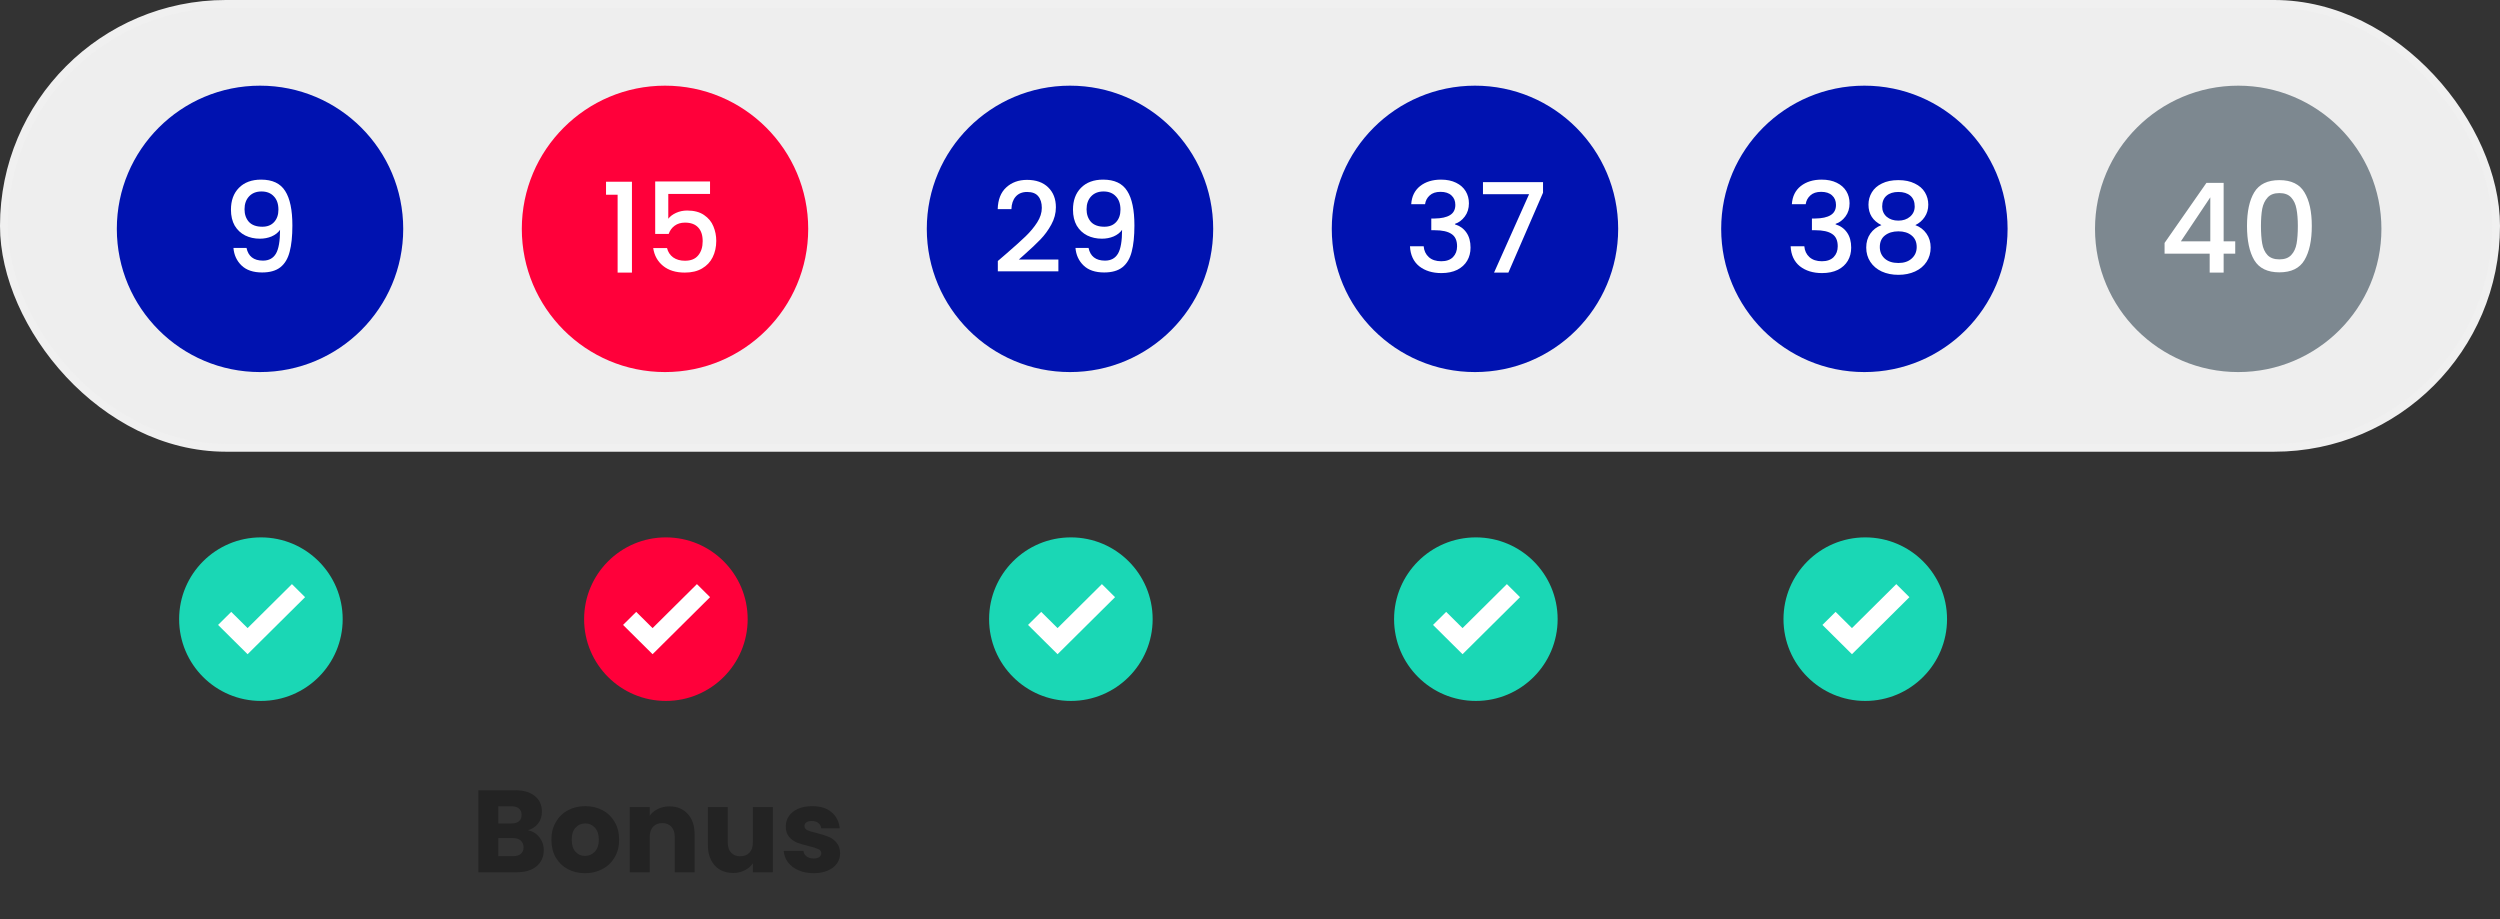 <svg width="321" height="118" viewBox="0 0 321 118" fill="none" xmlns="http://www.w3.org/2000/svg">
<rect x="0" y="0" width="321" height="118" fill="#333333" stroke="none"/>
<path d="M67.796 106.6C68.406 106.73 68.896 107.035 69.266 107.515C69.636 107.985 69.821 108.525 69.821 109.135C69.821 110.015 69.511 110.715 68.891 111.235C68.281 111.745 67.426 112 66.326 112H61.421V101.47H66.161C67.231 101.47 68.066 101.715 68.666 102.205C69.276 102.695 69.581 103.36 69.581 104.2C69.581 104.82 69.416 105.335 69.086 105.745C68.766 106.155 68.336 106.44 67.796 106.6ZM63.986 105.73H65.666C66.086 105.73 66.406 105.64 66.626 105.46C66.856 105.27 66.971 104.995 66.971 104.635C66.971 104.275 66.856 104 66.626 103.81C66.406 103.62 66.086 103.525 65.666 103.525H63.986V105.73ZM65.876 109.93C66.306 109.93 66.636 109.835 66.866 109.645C67.106 109.445 67.226 109.16 67.226 108.79C67.226 108.42 67.101 108.13 66.851 107.92C66.611 107.71 66.276 107.605 65.846 107.605H63.986V109.93H65.876ZM75.119 112.12C74.299 112.12 73.559 111.945 72.899 111.595C72.249 111.245 71.734 110.745 71.354 110.095C70.984 109.445 70.799 108.685 70.799 107.815C70.799 106.955 70.989 106.2 71.369 105.55C71.749 104.89 72.269 104.385 72.929 104.035C73.589 103.685 74.329 103.51 75.149 103.51C75.969 103.51 76.709 103.685 77.369 104.035C78.029 104.385 78.549 104.89 78.929 105.55C79.309 106.2 79.499 106.955 79.499 107.815C79.499 108.675 79.304 109.435 78.914 110.095C78.534 110.745 78.009 111.245 77.339 111.595C76.679 111.945 75.939 112.12 75.119 112.12ZM75.119 109.9C75.609 109.9 76.024 109.72 76.364 109.36C76.714 109 76.889 108.485 76.889 107.815C76.889 107.145 76.719 106.63 76.379 106.27C76.049 105.91 75.639 105.73 75.149 105.73C74.649 105.73 74.234 105.91 73.904 106.27C73.574 106.62 73.409 107.135 73.409 107.815C73.409 108.485 73.569 109 73.889 109.36C74.219 109.72 74.629 109.9 75.119 109.9ZM85.96 103.54C86.94 103.54 87.72 103.86 88.3 104.5C88.89 105.13 89.185 106 89.185 107.11V112H86.635V107.455C86.635 106.895 86.49 106.46 86.2 106.15C85.91 105.84 85.52 105.685 85.03 105.685C84.54 105.685 84.15 105.84 83.86 106.15C83.57 106.46 83.425 106.895 83.425 107.455V112H80.86V103.63H83.425V104.74C83.685 104.37 84.035 104.08 84.475 103.87C84.915 103.65 85.41 103.54 85.96 103.54ZM99.232 103.63V112H96.667V110.86C96.407 111.23 96.052 111.53 95.602 111.76C95.162 111.98 94.672 112.09 94.132 112.09C93.492 112.09 92.927 111.95 92.437 111.67C91.947 111.38 91.567 110.965 91.297 110.425C91.027 109.885 90.892 109.25 90.892 108.52V103.63H93.442V108.175C93.442 108.735 93.587 109.17 93.877 109.48C94.167 109.79 94.557 109.945 95.047 109.945C95.547 109.945 95.942 109.79 96.232 109.48C96.522 109.17 96.667 108.735 96.667 108.175V103.63H99.232ZM104.48 112.12C103.75 112.12 103.1 111.995 102.53 111.745C101.96 111.495 101.51 111.155 101.18 110.725C100.85 110.285 100.665 109.795 100.625 109.255H103.16C103.19 109.545 103.325 109.78 103.565 109.96C103.805 110.14 104.1 110.23 104.45 110.23C104.77 110.23 105.015 110.17 105.185 110.05C105.365 109.92 105.455 109.755 105.455 109.555C105.455 109.315 105.33 109.14 105.08 109.03C104.83 108.91 104.425 108.78 103.865 108.64C103.265 108.5 102.765 108.355 102.365 108.205C101.965 108.045 101.62 107.8 101.33 107.47C101.04 107.13 100.895 106.675 100.895 106.105C100.895 105.625 101.025 105.19 101.285 104.8C101.555 104.4 101.945 104.085 102.455 103.855C102.975 103.625 103.59 103.51 104.3 103.51C105.35 103.51 106.175 103.77 106.775 104.29C107.385 104.81 107.735 105.5 107.825 106.36H105.455C105.415 106.07 105.285 105.84 105.065 105.67C104.855 105.5 104.575 105.415 104.225 105.415C103.925 105.415 103.695 105.475 103.535 105.595C103.375 105.705 103.295 105.86 103.295 106.06C103.295 106.3 103.42 106.48 103.67 106.6C103.93 106.72 104.33 106.84 104.87 106.96C105.49 107.12 105.995 107.28 106.385 107.44C106.775 107.59 107.115 107.84 107.405 108.19C107.705 108.53 107.86 108.99 107.87 109.57C107.87 110.06 107.73 110.5 107.45 110.89C107.18 111.27 106.785 111.57 106.265 111.79C105.755 112.01 105.16 112.12 104.48 112.12Z" fill="#232323"/>
<rect x="0.5" y="0.5" width="320" height="57" rx="28.5" fill="#EEEEEE" stroke="#F0F0F0"/>
<circle cx="33.387" cy="29.387" r="18.387" fill="#0012B0"/>
<circle cx="137.387" cy="29.387" r="18.387" fill="#0012B0"/>
<circle cx="239.387" cy="29.387" r="18.387" fill="#0012B0"/>
<circle cx="85.387" cy="29.387" r="18.387" fill="#FF003A"/>
<circle cx="189.387" cy="29.387" r="18.387" fill="#0012B0"/>
<circle cx="287.387" cy="29.387" r="18.387" fill="#7D8890"/>
<path d="M31.654 31.832C31.761 32.365 31.99 32.771 32.342 33.048C32.694 33.325 33.169 33.464 33.766 33.464C34.523 33.464 35.078 33.165 35.43 32.568C35.782 31.971 35.958 30.952 35.958 29.512C35.702 29.875 35.339 30.157 34.87 30.36C34.411 30.552 33.91 30.648 33.366 30.648C32.672 30.648 32.043 30.509 31.478 30.232C30.913 29.944 30.465 29.523 30.134 28.968C29.814 28.403 29.654 27.72 29.654 26.92C29.654 25.747 29.995 24.813 30.678 24.12C31.371 23.416 32.321 23.064 33.526 23.064C34.977 23.064 36.006 23.549 36.614 24.52C37.233 25.48 37.542 26.957 37.542 28.952C37.542 30.328 37.425 31.453 37.19 32.328C36.966 33.203 36.571 33.864 36.006 34.312C35.441 34.76 34.657 34.984 33.654 34.984C32.513 34.984 31.633 34.685 31.014 34.088C30.395 33.491 30.049 32.739 29.974 31.832H31.654ZM33.686 29.112C34.326 29.112 34.827 28.915 35.19 28.52C35.563 28.115 35.75 27.581 35.75 26.92C35.75 26.184 35.553 25.613 35.158 25.208C34.774 24.792 34.246 24.584 33.574 24.584C32.902 24.584 32.368 24.797 31.974 25.224C31.59 25.64 31.398 26.189 31.398 26.872C31.398 27.523 31.584 28.061 31.958 28.488C32.342 28.904 32.918 29.112 33.686 29.112Z" fill="white"/>
<path d="M77.814 25V23.336H81.142V35H79.302V25H77.814ZM91.168 24.904H85.808V28.088C86.031 27.789 86.362 27.539 86.799 27.336C87.248 27.133 87.722 27.032 88.224 27.032C89.12 27.032 89.845 27.224 90.4 27.608C90.965 27.992 91.365 28.477 91.6 29.064C91.845 29.651 91.968 30.269 91.968 30.92C91.968 31.709 91.813 32.413 91.504 33.032C91.205 33.64 90.751 34.12 90.144 34.472C89.546 34.824 88.81 35 87.936 35C86.773 35 85.84 34.712 85.135 34.136C84.431 33.56 84.01 32.797 83.871 31.848H85.647C85.765 32.349 86.026 32.749 86.431 33.048C86.837 33.336 87.344 33.48 87.951 33.48C88.709 33.48 89.274 33.251 89.647 32.792C90.031 32.333 90.224 31.725 90.224 30.968C90.224 30.2 90.031 29.613 89.647 29.208C89.263 28.792 88.698 28.584 87.951 28.584C87.429 28.584 86.986 28.717 86.624 28.984C86.272 29.24 86.016 29.592 85.856 30.04H84.127V23.304H91.168V24.904Z" fill="white"/>
<path d="M129.273 32.52C130.297 31.635 131.102 30.909 131.689 30.344C132.286 29.768 132.782 29.171 133.177 28.552C133.571 27.933 133.769 27.315 133.769 26.696C133.769 26.056 133.614 25.555 133.305 25.192C133.006 24.829 132.531 24.648 131.881 24.648C131.251 24.648 130.761 24.851 130.409 25.256C130.067 25.651 129.886 26.184 129.865 26.856H128.105C128.137 25.64 128.499 24.712 129.193 24.072C129.897 23.421 130.787 23.096 131.865 23.096C133.027 23.096 133.934 23.416 134.585 24.056C135.246 24.696 135.577 25.549 135.577 26.616C135.577 27.384 135.379 28.125 134.985 28.84C134.601 29.544 134.137 30.179 133.593 30.744C133.059 31.299 132.377 31.944 131.545 32.68L130.825 33.32H135.897V34.84H128.121V33.512L129.273 32.52ZM139.771 31.832C139.878 32.365 140.107 32.771 140.459 33.048C140.811 33.325 141.286 33.464 141.883 33.464C142.64 33.464 143.195 33.165 143.547 32.568C143.899 31.971 144.075 30.952 144.075 29.512C143.819 29.875 143.456 30.157 142.987 30.36C142.528 30.552 142.027 30.648 141.483 30.648C140.79 30.648 140.16 30.509 139.595 30.232C139.03 29.944 138.582 29.523 138.251 28.968C137.931 28.403 137.771 27.72 137.771 26.92C137.771 25.747 138.112 24.813 138.795 24.12C139.488 23.416 140.438 23.064 141.643 23.064C143.094 23.064 144.123 23.549 144.731 24.52C145.35 25.48 145.659 26.957 145.659 28.952C145.659 30.328 145.542 31.453 145.307 32.328C145.083 33.203 144.688 33.864 144.123 34.312C143.558 34.76 142.774 34.984 141.771 34.984C140.63 34.984 139.75 34.685 139.131 34.088C138.512 33.491 138.166 32.739 138.091 31.832H139.771ZM141.803 29.112C142.443 29.112 142.944 28.915 143.307 28.52C143.68 28.115 143.867 27.581 143.867 26.92C143.867 26.184 143.67 25.613 143.275 25.208C142.891 24.792 142.363 24.584 141.691 24.584C141.019 24.584 140.486 24.797 140.091 25.224C139.707 25.64 139.515 26.189 139.515 26.872C139.515 27.523 139.702 28.061 140.075 28.488C140.459 28.904 141.035 29.112 141.803 29.112Z" fill="white"/>
<path d="M181.201 26.216C181.265 25.224 181.644 24.451 182.337 23.896C183.041 23.341 183.937 23.064 185.025 23.064C185.772 23.064 186.417 23.197 186.961 23.464C187.505 23.731 187.916 24.093 188.193 24.552C188.471 25.011 188.609 25.528 188.609 26.104C188.609 26.765 188.433 27.331 188.081 27.8C187.729 28.269 187.308 28.584 186.817 28.744V28.808C187.447 29 187.937 29.352 188.289 29.864C188.641 30.365 188.817 31.011 188.817 31.8C188.817 32.429 188.673 32.989 188.385 33.48C188.097 33.971 187.671 34.36 187.105 34.648C186.54 34.925 185.863 35.064 185.073 35.064C183.921 35.064 182.972 34.771 182.225 34.184C181.489 33.587 181.095 32.733 181.041 31.624H182.801C182.844 32.189 183.063 32.653 183.457 33.016C183.852 33.368 184.385 33.544 185.057 33.544C185.708 33.544 186.209 33.368 186.561 33.016C186.913 32.653 187.089 32.189 187.089 31.624C187.089 30.877 186.849 30.349 186.369 30.04C185.9 29.72 185.175 29.56 184.193 29.56H183.777V28.056H184.209C185.073 28.045 185.729 27.901 186.177 27.624C186.636 27.347 186.865 26.909 186.865 26.312C186.865 25.8 186.7 25.395 186.369 25.096C186.039 24.787 185.569 24.632 184.961 24.632C184.364 24.632 183.9 24.787 183.569 25.096C183.239 25.395 183.041 25.768 182.977 26.216H181.201ZM198.125 24.744L193.677 35H191.837L196.333 24.936H190.413V23.384H198.125V24.744Z" fill="white"/>
<path d="M230.076 26.216C230.14 25.224 230.519 24.451 231.212 23.896C231.916 23.341 232.812 23.064 233.9 23.064C234.647 23.064 235.292 23.197 235.836 23.464C236.38 23.731 236.791 24.093 237.068 24.552C237.346 25.011 237.484 25.528 237.484 26.104C237.484 26.765 237.308 27.331 236.956 27.8C236.604 28.269 236.183 28.584 235.692 28.744V28.808C236.322 29 236.812 29.352 237.164 29.864C237.516 30.365 237.692 31.011 237.692 31.8C237.692 32.429 237.548 32.989 237.26 33.48C236.972 33.971 236.546 34.36 235.98 34.648C235.415 34.925 234.738 35.064 233.948 35.064C232.796 35.064 231.847 34.771 231.1 34.184C230.364 33.587 229.97 32.733 229.916 31.624H231.676C231.719 32.189 231.938 32.653 232.332 33.016C232.727 33.368 233.26 33.544 233.932 33.544C234.583 33.544 235.084 33.368 235.436 33.016C235.788 32.653 235.964 32.189 235.964 31.624C235.964 30.877 235.724 30.349 235.244 30.04C234.775 29.72 234.05 29.56 233.068 29.56H232.652V28.056H233.084C233.948 28.045 234.604 27.901 235.052 27.624C235.511 27.347 235.74 26.909 235.74 26.312C235.74 25.8 235.575 25.395 235.244 25.096C234.914 24.787 234.444 24.632 233.836 24.632C233.239 24.632 232.775 24.787 232.444 25.096C232.114 25.395 231.916 25.768 231.852 26.216H230.076ZM241.576 28.904C240.467 28.349 239.912 27.475 239.912 26.28C239.912 25.704 240.056 25.176 240.344 24.696C240.632 24.216 241.064 23.837 241.64 23.56C242.216 23.272 242.92 23.128 243.752 23.128C244.574 23.128 245.272 23.272 245.848 23.56C246.435 23.837 246.872 24.216 247.16 24.696C247.448 25.176 247.592 25.704 247.592 26.28C247.592 26.877 247.438 27.405 247.128 27.864C246.83 28.312 246.43 28.659 245.928 28.904C246.536 29.128 247.016 29.496 247.368 30.008C247.72 30.509 247.896 31.101 247.896 31.784C247.896 32.477 247.72 33.091 247.368 33.624C247.016 34.157 246.526 34.568 245.896 34.856C245.267 35.144 244.552 35.288 243.752 35.288C242.952 35.288 242.238 35.144 241.608 34.856C240.99 34.568 240.504 34.157 240.152 33.624C239.8 33.091 239.624 32.477 239.624 31.784C239.624 31.091 239.8 30.493 240.152 29.992C240.504 29.491 240.979 29.128 241.576 28.904ZM245.848 26.504C245.848 25.907 245.662 25.448 245.288 25.128C244.915 24.808 244.403 24.648 243.752 24.648C243.112 24.648 242.606 24.808 242.232 25.128C241.859 25.448 241.672 25.912 241.672 26.52C241.672 27.053 241.864 27.491 242.248 27.832C242.643 28.163 243.144 28.328 243.752 28.328C244.36 28.328 244.862 28.157 245.256 27.816C245.651 27.475 245.848 27.037 245.848 26.504ZM243.752 29.704C243.048 29.704 242.472 29.88 242.024 30.232C241.587 30.573 241.368 31.069 241.368 31.72C241.368 32.328 241.582 32.824 242.008 33.208C242.435 33.581 243.016 33.768 243.752 33.768C244.478 33.768 245.048 33.576 245.464 33.192C245.891 32.808 246.104 32.317 246.104 31.72C246.104 31.08 245.886 30.584 245.448 30.232C245.022 29.88 244.456 29.704 243.752 29.704Z" fill="white"/>
<path d="M277.931 32.568V31.192L283.307 23.48H285.515V30.984H287.003V32.568H285.515V35H283.723V32.568H277.931ZM283.803 25.336L280.027 30.984H283.803V25.336ZM288.515 29.016C288.515 27.171 288.824 25.731 289.443 24.696C290.072 23.651 291.149 23.128 292.675 23.128C294.2 23.128 295.272 23.651 295.891 24.696C296.52 25.731 296.835 27.171 296.835 29.016C296.835 30.883 296.52 32.344 295.891 33.4C295.272 34.445 294.2 34.968 292.675 34.968C291.149 34.968 290.072 34.445 289.443 33.4C288.824 32.344 288.515 30.883 288.515 29.016ZM295.043 29.016C295.043 28.152 294.984 27.421 294.867 26.824C294.76 26.227 294.536 25.741 294.195 25.368C293.853 24.984 293.347 24.792 292.675 24.792C292.003 24.792 291.496 24.984 291.155 25.368C290.813 25.741 290.584 26.227 290.467 26.824C290.36 27.421 290.307 28.152 290.307 29.016C290.307 29.912 290.36 30.664 290.467 31.272C290.573 31.88 290.797 32.371 291.139 32.744C291.491 33.117 292.003 33.304 292.675 33.304C293.347 33.304 293.853 33.117 294.195 32.744C294.547 32.371 294.776 31.88 294.883 31.272C294.989 30.664 295.043 29.912 295.043 29.016Z" fill="white"/>
<circle cx="33.5" cy="79.5" r="10.5" fill="#1AD7B5"/>
<circle cx="189.5" cy="79.5" r="10.5" fill="#1AD7B5"/>
<circle cx="85.5" cy="79.5" r="10.5" fill="#FF003A"/>
<circle cx="239.5" cy="79.5" r="10.5" fill="#1AD7B5"/>
<circle cx="137.5" cy="79.5" r="10.5" fill="#1AD7B5"/>
<path d="M37.484 75L31.791 80.648L29.69 78.564L28 80.24L30.101 82.325L31.791 84L39.172 76.677L37.484 75Z" fill="white"/>
<path d="M193.484 75L187.791 80.648L185.69 78.564L184 80.24L186.101 82.325L187.791 84L195.172 76.677L193.484 75Z" fill="white"/>
<path d="M89.484 75L83.791 80.648L81.69 78.564L80 80.24L82.101 82.325L83.791 84L91.172 76.677L89.484 75Z" fill="white"/>
<path d="M243.484 75L237.791 80.648L235.69 78.564L234 80.24L236.101 82.325L237.791 84L245.172 76.677L243.484 75Z" fill="white"/>
<path d="M141.484 75L135.791 80.648L133.69 78.564L132 80.24L134.101 82.325L135.791 84L143.172 76.677L141.484 75Z" fill="white"/>
</svg>
